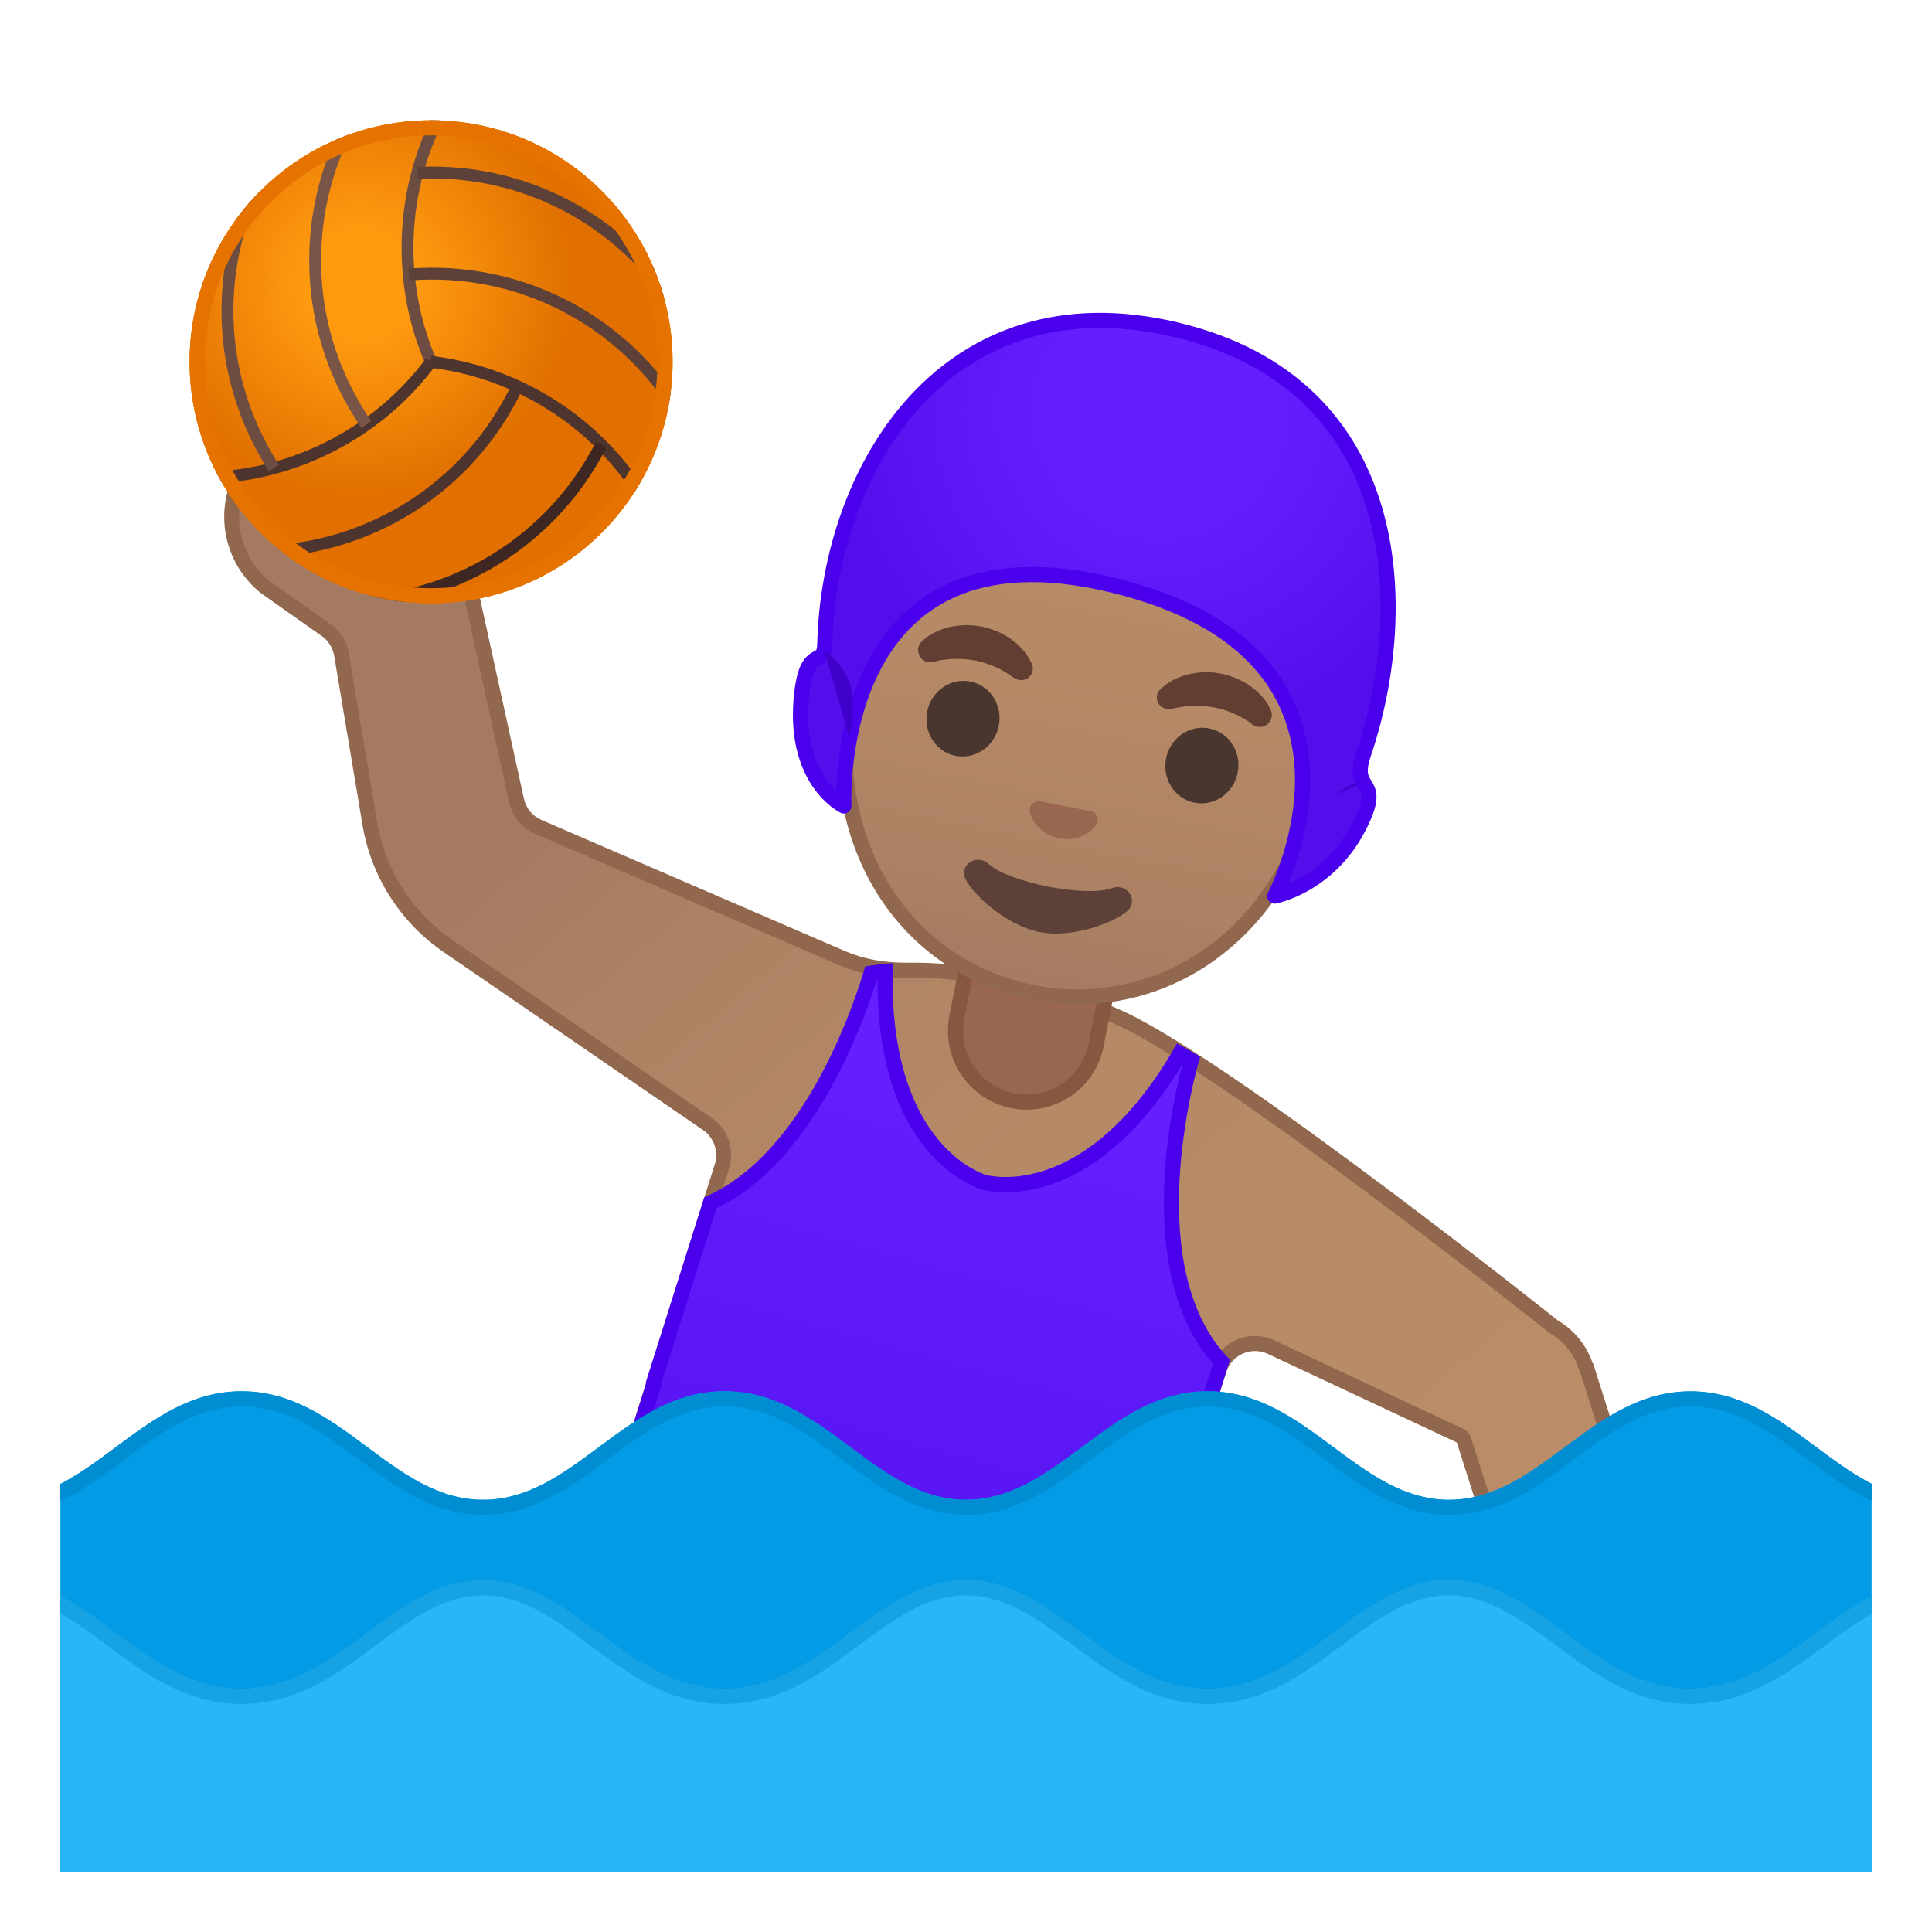 <svg enable-background="new 0 0 128 128" viewBox="0 0 128 128" xmlns="http://www.w3.org/2000/svg" xmlns:xlink="http://www.w3.org/1999/xlink"><defs><rect id="p" x="4" y="4" width="120" height="120"/></defs><clipPath id="a"><use xlink:href="#p"/></clipPath><g clip-path="url(#a)"><linearGradient id="g" x1="34.124" x2="81.431" y1="55.06" y2="110.64" gradientUnits="userSpaceOnUse"><stop stop-color="#A47B62" offset="0"/><stop stop-color="#AD8264" offset=".191"/><stop stop-color="#B78A67" offset=".551"/><stop stop-color="#BA8D68" offset="1"/></linearGradient><path d="m111.83 120.63c-1.17 0-2.3-0.34-3.28-0.98l-3.05-2.01c-1.25-0.82-2.13-2.07-2.5-3.53-0.02-0.09-0.07-0.17-0.14-0.24l-5.87-18.46c-0.04-0.13-0.14-0.24-0.26-0.3l-12.52-5.87c-0.34-0.16-0.7-0.24-1.06-0.24-1.1 0-2.06 0.7-2.39 1.75l-8.86 28.09-33.78-10.65 9.71-30.93c0.33-1.06-0.06-2.18-0.97-2.81l-17.2-11.8c-2.72-1.87-4.6-4.81-5.15-8.07l-1.88-11.22c-0.11-0.66-0.49-1.25-1.03-1.63l-4.03-2.84c-2.55-2.04-2.97-5.81-0.91-8.38l0.2-0.25c1.14-1.43 2.84-2.25 4.67-2.25 1.37 0 2.66 0.45 3.73 1.31l2.86 2.28c1.16 0.93 1.93 2.26 2.17 3.74 0.01 0.09 0.05 0.18 0.11 0.25l3.82 17.42c0.17 0.78 0.71 1.44 1.44 1.76l20.07 8.67c1.28 0.55 2.69 0.83 4.2 0.83l0.62-0.01c1.06 0 2.2 0.07 3.4 0.22 2.98 0.36 7.65 1.72 10.42 3.03 7.36 3.48 28.34 20.2 28.56 20.37 1.02 0.6 1.76 1.5 2.13 2.59 0.02 0.04 0.04 0.09 0.06 0.12l4.98 15.66c0.05 0.16 0.19 0.29 0.35 0.33 0.38 0.1 2.77 1.51 4.86 2.81 2.74 1.8 3.51 5.52 1.7 8.27l-0.18 0.27c-1.11 1.69-2.98 2.7-5 2.7z" fill="url(#g)"/><path d="m21.53 28.52c1.25 0 2.43 0.41 3.41 1.2l2.87 2.28c1.07 0.85 1.77 2.07 1.98 3.43 0.02 0.14 0.07 0.26 0.14 0.38l3.79 17.32c0.21 0.94 0.85 1.73 1.73 2.11l9.17 3.96 10.9 4.71c1.34 0.58 2.82 0.87 4.39 0.87h0.23 0.4c1.04 0 2.16 0.07 3.34 0.21 2.88 0.35 7.58 1.71 10.27 2.98 7.31 3.46 28.25 20.14 28.46 20.31 0.04 0.03 0.08 0.06 0.12 0.08 0.86 0.49 1.51 1.3 1.84 2.27 0.02 0.06 0.05 0.12 0.08 0.17l4.96 15.6c0.1 0.33 0.35 0.57 0.68 0.66 0.44 0.15 2.8 1.55 4.73 2.74 2.52 1.66 3.22 5.06 1.56 7.58l-0.18 0.27c-1.02 1.54-2.73 2.47-4.58 2.47-1.07 0-2.11-0.31-3-0.9l-3.05-2.01c-1.14-0.75-1.95-1.9-2.29-3.23-0.03-0.13-0.09-0.26-0.18-0.36l-5.84-18.36c-0.08-0.27-0.28-0.48-0.53-0.6l-12.52-5.87c-0.4-0.19-0.83-0.28-1.27-0.28-1.32 0-2.47 0.84-2.86 2.1l-8.71 27.62-32.83-10.35 9.56-30.46c0.4-1.27-0.07-2.62-1.17-3.37l-17.2-11.8c-2.61-1.79-4.41-4.61-4.94-7.74l-1.88-11.22c-0.13-0.79-0.58-1.5-1.23-1.96l-4.01-2.82c-2.34-1.89-2.71-5.33-0.84-7.68l0.2-0.25c1.07-1.31 2.63-2.06 4.3-2.06m0-1c-1.9 0-3.78 0.83-5.06 2.43l-0.2 0.25c-2.23 2.79-1.78 6.87 1.02 9.1l4.03 2.84c0.44 0.31 0.73 0.78 0.82 1.31l1.88 11.22c0.57 3.41 2.51 6.44 5.36 8.4l17.2 11.8c0.72 0.5 1.04 1.41 0.78 2.25l-9.86 31.41 34.73 10.95 9.01-28.57c0.27-0.86 1.07-1.4 1.91-1.4 0.28 0 0.57 0.06 0.85 0.19l12.52 5.87 5.94 18.69 0.06-0.02c0.38 1.51 1.3 2.9 2.71 3.82l3.05 2.01c1.1 0.72 2.33 1.07 3.55 1.07 2.11 0 4.17-1.03 5.41-2.92l0.18-0.27c1.97-2.99 1.14-7-1.85-8.97 0 0-4.33-2.7-5-2.87l-5.03-15.8-0.02 0.01c-0.42-1.22-1.24-2.21-2.29-2.82 0 0-21.16-16.88-28.65-20.43-2.77-1.31-7.54-2.71-10.57-3.07-1.19-0.14-2.35-0.22-3.46-0.22h-0.41-0.21c-1.38 0-2.73-0.24-4-0.79-4.89-2.11-16.67-7.2-20.07-8.67-0.59-0.26-1.02-0.78-1.15-1.41l-3.87-17.65-0.06 0.01c-0.24-1.54-1.03-3-2.35-4.05l-2.86-2.28c-1.19-0.96-2.62-1.42-4.04-1.42z" fill="#91674D"/><circle cx="28.56" cy="23.97" r="16" fill="#FF9100"/><radialGradient id="d" cx="23.872" cy="18.823" r="17.651" gradientUnits="userSpaceOnUse"><stop stop-color="#FFA726" offset=".209"/><stop stop-color="#B33F00" offset=".792"/></radialGradient><circle cx="28.56" cy="23.97" r="16" fill="url(#d)" opacity=".4"/><defs><circle id="c" cx="28.56" cy="23.97" r="16"/></defs><clipPath id="x"><use xlink:href="#c"/></clipPath><g clip-path="url(#x)" fill="none" stroke-width=".787"><path d="m28.55 23.98c-1-2.32-1.55-4.88-1.55-7.57 0-3.17 0.77-6.16 2.13-8.79" stroke="#6D4C41"/><path d="m27.64 11.45c0.32-0.02 0.65-0.02 0.98-0.02 6.49 0 12.22 3.22 15.69 8.15" stroke="#5D4037"/><path d="m27.08 18.19c0.51-0.04 1.02-0.06 1.54-0.06 6.62 0 12.46 3.35 15.9 8.46" stroke="#5D4037"/><path d="m28.53 23.97c2.51 0.3 5.01 1.1 7.33 2.44 2.75 1.58 4.95 3.75 6.55 6.24" stroke="#4E342E"/><path d="m39.84 29.45c-0.15 0.29-0.3 0.58-0.47 0.86-3.24 5.62-8.9 8.97-14.9 9.52" stroke="#3E2723"/><path d="m34.28 25.59c-0.22 0.46-0.46 0.92-0.72 1.37-3.31 5.73-9.13 9.11-15.28 9.55" stroke="#4E342E"/><path d="m28.55 23.97c-1.51 2.03-3.45 3.79-5.78 5.13-2.75 1.58-5.72 2.41-8.68 2.55" stroke="#4E342E"/><path d="m18.15 31.01c-0.18-0.27-0.35-0.55-0.51-0.84-3.24-5.62-3.32-12.2-0.79-17.67" stroke="#6D4C41"/><path d="m24.27 28.13c-0.29-0.42-0.56-0.86-0.82-1.31-3.31-5.73-3.32-12.47-0.63-18" stroke="#795548"/></g><path d="m68.01 73.02c-0.3 0-0.61-0.03-0.91-0.09-2.55-0.5-4.21-2.98-3.71-5.53l0.82-4.2 9.24 1.81-0.82 4.2c-0.44 2.21-2.38 3.81-4.62 3.81z" fill="#99674F"/><path d="m64.61 63.79 8.25 1.62-0.73 3.71c-0.39 1.97-2.12 3.4-4.12 3.4-0.27 0-0.54-0.03-0.81-0.08-2.28-0.45-3.76-2.66-3.32-4.94l0.73-3.71m-0.79-1.18-0.92 4.69c-0.55 2.82 1.28 5.56 4.11 6.12 0.34 0.07 0.67 0.1 1.01 0.1 2.44 0 4.62-1.72 5.1-4.21l0.92-4.69-10.22-2.01z" fill="#875740"/><defs><rect id="w" transform="matrix(.981 .192 -.192 .981 9.878 -13.166)" x="50.31" y="21.86" width="44.83" height="44.83"/></defs><clipPath id="v"><use xlink:href="#w"/></clipPath><g clip-path="url(#v)"><path d="m84.61 57.82c-0.28 0-0.57-0.03-0.85-0.08l-26.34-5.16c-2.58-0.5-4.23-3.16-3.69-5.92 0.48-2.42 2.5-4.18 4.8-4.18 0.29 0 0.57 0.03 0.85 0.08l26.33 5.16c2.58 0.5 4.23 3.16 3.69 5.92-0.47 2.43-2.48 4.18-4.79 4.18z" fill="#E59600"/><path d="m58.53 42.97c0.25 0 0.51 0.02 0.76 0.07l3.55 0.7 19.23 3.77 3.55 0.7c2.31 0.45 3.78 2.85 3.3 5.34-0.43 2.19-2.24 3.77-4.31 3.77-0.25 0-0.51-0.02-0.76-0.07l-3.55-0.7-19.23-3.77-3.55-0.7c-2.31-0.45-3.78-2.85-3.3-5.34 0.43-2.18 2.24-3.77 4.31-3.77m0-1c-2.49 0-4.77 1.89-5.29 4.58-0.59 3.02 1.24 5.95 4.08 6.51l3.55 0.7 19.23 3.77 3.55 0.7c0.32 0.06 0.64 0.09 0.95 0.09 2.49 0 4.77-1.89 5.29-4.58 0.59-3.02-1.24-5.95-4.08-6.51l-3.55-0.7-19.23-3.77-3.55-0.7c-0.32-0.06-0.64-0.09-0.95-0.09z" fill="#CC8600"/><linearGradient id="u" x1="89.855" x2="89.855" y1="-56.629" y2="-15.61" gradientTransform="matrix(.981 .192 -.192 .981 -22.732 63.809)" gradientUnits="userSpaceOnUse"><stop stop-color="#BA8D68" offset="0"/><stop stop-color="#B78A67" offset=".449"/><stop stop-color="#AD8264" offset=".809"/><stop stop-color="#A47B62" offset="1"/></linearGradient><path d="m71.41 66.04c-0.99 0-1.98-0.1-2.96-0.29-7.54-1.48-14.51-8.92-12-21.76 2.39-12.16 10.67-18.53 17.61-18.53 0.76 0 1.51 0.07 2.25 0.22 9.67 1.9 13.49 14.17 11.47 24.46-2.3 11.72-9.97 15.9-16.37 15.9z" fill="url(#u)"/><path d="m74.07 25.96c0.72 0 1.45 0.07 2.15 0.21 3.82 0.75 7.22 3.58 9.32 7.77 2.28 4.53 2.9 10.25 1.75 16.1-2.24 11.43-9.67 15.51-15.88 15.51-0.95 0-1.92-0.09-2.86-0.28-3.99-0.78-7.38-3.1-9.54-6.51-2.46-3.89-3.18-8.97-2.06-14.66 2.33-11.91 10.38-18.14 17.12-18.14m0-1c-7.74 0-15.8 7.22-18.1 18.93-2.52 12.84 4.24 20.75 12.39 22.35 1 0.2 2.03 0.3 3.05 0.3 7.28 0 14.66-5.06 16.86-16.31 2.53-12.91-3.48-23.4-11.86-25.04-0.77-0.15-1.56-0.23-2.34-0.23z" fill="#91674D"/><g fill="#613E31"><path d="m61.05 42.52s0.08-0.08 0.23-0.21c0.04-0.03 0.07-0.07 0.13-0.11s0.13-0.08 0.21-0.13c0.08-0.04 0.16-0.09 0.24-0.14 0.09-0.05 0.17-0.08 0.26-0.12s0.19-0.08 0.29-0.12c0.1-0.03 0.21-0.06 0.32-0.1s0.23-0.06 0.35-0.08 0.24-0.04 0.37-0.06c0.25-0.02 0.51-0.05 0.78-0.03 0.27 0 0.53 0.05 0.8 0.09 0.26 0.06 0.52 0.12 0.77 0.22 0.25 0.08 0.48 0.2 0.71 0.32 0.11 0.06 0.21 0.13 0.32 0.19 0.1 0.06 0.2 0.13 0.29 0.21 0.09 0.07 0.18 0.14 0.26 0.21s0.15 0.15 0.22 0.22 0.14 0.14 0.2 0.21 0.11 0.14 0.16 0.21 0.09 0.12 0.13 0.18 0.07 0.12 0.1 0.17c0.11 0.2 0.17 0.32 0.17 0.32 0.18 0.39 0.01 0.85-0.38 1.02-0.24 0.11-0.5 0.09-0.71-0.03l-0.13-0.08s-0.09-0.05-0.22-0.14c-0.03-0.02-0.07-0.05-0.11-0.08-0.04-0.02-0.09-0.05-0.13-0.08-0.09-0.06-0.2-0.12-0.31-0.18-0.06-0.03-0.11-0.07-0.18-0.1s-0.13-0.06-0.2-0.09c-0.03-0.02-0.07-0.03-0.1-0.05-0.04-0.01-0.07-0.03-0.11-0.04-0.07-0.03-0.14-0.06-0.22-0.09-0.15-0.05-0.31-0.11-0.47-0.15-0.16-0.05-0.33-0.08-0.49-0.12-0.17-0.02-0.34-0.06-0.5-0.07-0.17-0.02-0.33-0.02-0.49-0.04-0.08 0-0.16 0.01-0.24 0h-0.12c-0.04 0-0.08 0.01-0.11 0.01-0.07 0-0.15 0.01-0.22 0.01s-0.14 0.02-0.2 0.02c-0.07 0.01-0.13 0.01-0.19 0.02-0.05 0.01-0.1 0.01-0.15 0.02s-0.09 0.01-0.14 0.02-0.11 0.03-0.15 0.04c-0.19 0.05-0.3 0.08-0.3 0.08-0.43 0.09-0.85-0.19-0.94-0.62-0.08-0.28 0.02-0.55 0.2-0.73z"/><path d="m83.02 48.03s-0.1-0.06-0.25-0.18c-0.04-0.03-0.08-0.07-0.13-0.1-0.04-0.02-0.08-0.04-0.12-0.07-0.04-0.02-0.09-0.05-0.13-0.08-0.05-0.03-0.11-0.06-0.17-0.09s-0.11-0.07-0.18-0.1c-0.06-0.03-0.13-0.06-0.2-0.09-0.03-0.02-0.07-0.03-0.1-0.05-0.04-0.01-0.07-0.03-0.11-0.04-0.07-0.03-0.14-0.06-0.22-0.09-0.15-0.05-0.31-0.11-0.47-0.15-0.16-0.05-0.33-0.08-0.49-0.12-0.17-0.02-0.34-0.06-0.5-0.07-0.17-0.03-0.33-0.02-0.49-0.04-0.08 0-0.16 0.01-0.24 0h-0.12c-0.04 0-0.08 0.01-0.11 0.01-0.07 0-0.15 0.01-0.22 0.01s-0.14 0.02-0.2 0.02c-0.13 0.01-0.25 0.03-0.36 0.05-0.05 0.01-0.1 0.02-0.15 0.02-0.05 0.01-0.09 0.02-0.13 0.03-0.16 0.04-0.26 0.05-0.26 0.05l-0.15 0.02c-0.42 0.06-0.81-0.23-0.87-0.65-0.04-0.26 0.06-0.51 0.24-0.67 0 0 0.1-0.09 0.28-0.23l0.15-0.12c0.06-0.04 0.12-0.08 0.19-0.12s0.14-0.09 0.22-0.13 0.17-0.08 0.26-0.12 0.19-0.08 0.29-0.12c0.1-0.03 0.21-0.06 0.32-0.1s0.23-0.06 0.35-0.08 0.24-0.04 0.37-0.06c0.25-0.02 0.51-0.05 0.78-0.03 0.27 0 0.53 0.05 0.8 0.09 0.26 0.06 0.52 0.12 0.77 0.22 0.25 0.08 0.48 0.21 0.71 0.32 0.11 0.06 0.21 0.13 0.32 0.19 0.1 0.06 0.2 0.13 0.29 0.21 0.09 0.07 0.18 0.14 0.26 0.21s0.15 0.15 0.22 0.22 0.14 0.14 0.2 0.21c0.06 0.08 0.12 0.15 0.17 0.22s0.1 0.13 0.14 0.2c0.04 0.06 0.05 0.1 0.08 0.15 0.09 0.17 0.14 0.28 0.14 0.28 0.17 0.4-0.01 0.87-0.42 1.04-0.26 0.11-0.55 0.07-0.76-0.07z"/></g><g fill="#49362E"><ellipse transform="matrix(.192 -.981 .981 .192 4.838 101.1)" cx="63.84" cy="47.61" rx="2.51" ry="2.42"/><ellipse transform="matrix(.192 -.981 .981 .192 14.583 119.15)" cx="79.68" cy="50.71" rx="2.51" ry="2.42"/></g><radialGradient id="t" cx="89.982" cy="-58.675" r="14.92" gradientTransform="matrix(.981 .192 -.192 .981 -22.732 63.809)" gradientUnits="userSpaceOnUse"><stop stop-color="#6D4C41" offset="0"/><stop stop-color="#543930" offset="1"/></radialGradient><path d="m77.17 22.31c-22.07-4.32-22.32 21.78-22.32 21.78s1.44 4.72 1.45 4.64c0.61-3.51 3.22-9.42 4.73-11.86 0.76-1.23 2.29-1.73 3.64-1.21 2.07 0.81 5.39 1.96 9.16 2.7 3.62 0.71 7.03 0.92 9.29 0.97 1.55 0.03 2.81 1.24 2.92 2.78l0.39 12.52 3.12-3.94s9.42-24.1-12.38-28.38z" fill="url(#t)"/><defs><path id="s" d="m77.17 22.31c-22.07-4.32-22.56 21.26-22.56 21.26s1.68 5.24 1.7 5.15c0.13-0.75 1.02-3.35 1.02-3.35-1.03-2.21-0.52-4.48-0.52-4.48l1.54-5.05 2.85-4.19 15-5 11.99 11.04 0.77 4.2-0.55 6.08s-1.09 2.66-2.11 3.35l0.13 3.33 3.22-4.14c0-0.02 9.32-23.92-12.48-28.2z"/></defs><clipPath id="r"><use xlink:href="#s"/></clipPath><g clip-path="url(#r)"><path d="m72.39 23.82c1.38 0 2.85 0.15 4.4 0.46 5.25 1.03 8.92 3.39 10.92 7.01 3.21 5.83 1.52 13.62 0.53 17l-0.19-6.24v-0.08c-0.18-2.59-2.27-4.59-4.87-4.64-2.15-0.05-5.46-0.24-8.95-0.93-3.6-0.71-6.78-1.8-8.82-2.6-0.59-0.23-1.2-0.35-1.83-0.35-1.74 0-3.33 0.88-4.24 2.36-0.7 1.14-1.63 2.97-2.5 5 0.28-1.94 0.84-4.64 1.97-7.34 2.68-6.4 7.25-9.65 13.58-9.65m0-2c-17.37 0-17.83 21.74-17.83 21.74s1.7 5.16 1.74 5.16c0.61-3.51 3.22-9.42 4.73-11.86 0.56-0.9 1.53-1.41 2.54-1.41 0.37 0 0.74 0.07 1.1 0.21 2.07 0.81 5.39 1.96 9.16 2.7 3.62 0.71 7.03 0.92 9.29 0.97 1.55 0.03 2.81 1.24 2.92 2.78l0.39 12.52 3.12-3.94s9.42-24.11-12.38-28.38c-1.72-0.33-3.31-0.49-4.78-0.49z" fill="#402821"/></g><path d="m73.63 58.85c-1.71 0.61-6.75-0.37-8.1-1.59-0.78-0.7-1.84-0.07-1.63 0.8 0.21 0.86 2.59 3.22 4.97 3.69 2.37 0.47 5.44-0.83 5.96-1.55 0.51-0.73-0.22-1.71-1.2-1.35z" fill="#5D4037"/><path d="m72.44 53.82c-0.05-0.03-0.1-0.05-0.15-0.07l-3.41-0.67c-0.05 0-0.11 0-0.16 0.01-0.33 0.06-0.57 0.35-0.49 0.72s0.57 1.46 1.94 1.73 2.23-0.56 2.45-0.87c0.21-0.32 0.11-0.67-0.18-0.85z" fill="#99674F"/></g><path d="m28.56 8.97c8.27 0 15 6.73 15 15s-6.73 15-15 15-15-6.73-15-15 6.73-15 15-15m0-1c-8.84 0-16 7.16-16 16s7.16 16 16 16 16-7.16 16-16-7.16-16-16-16z" fill="#E67300"/><radialGradient id="q" cx="76.875" cy="27.25" r="23.435" gradientUnits="userSpaceOnUse"><stop stop-color="#651FFF" offset=".299"/><stop stop-color="#5914F2" offset=".74"/><stop stop-color="#530EEB" offset=".925"/></radialGradient><path d="m77.88 21.84c-14.99-3.54-22.94 8.91-23.24 20.88-0.04 1.5-1.13 0.03-1.51 3.11-0.72 5.89 2.78 7.57 2.78 7.57s-0.98-19.23 17.86-14.62c19.09 4.67 10.68 20.59 10.68 20.59s3.53-0.66 5.55-4.53c1.81-3.47-0.58-2.17 0.34-4.88 3.2-9.43 2.92-24.49-12.46-28.12z" fill="url(#q)" stroke="#4A00ED" stroke-linecap="round" stroke-linejoin="round" stroke-miterlimit="10"/><path d="m54.63 43.17s0.72 0.22 1.53 1.76c0.7 1.34 0.11 3.96 0.11 3.96" fill="#4000CC"/><path d="m88.5 52.63c1.19-0.91 1.82-0.79 1.82-0.79" fill="#4000CC"/><linearGradient id="o" x1="66.91" x2="55.204" y1="72.359" y2="115.06" gradientUnits="userSpaceOnUse"><stop stop-color="#651FFF" offset="0"/><stop stop-color="#5914F2" offset=".705"/><stop stop-color="#530EEB" offset="1"/></linearGradient><path d="m56.21 111.96 0.19-0.68c0.08-0.27-0.08-0.54-0.34-0.62-0.05-0.01-0.09-0.02-0.14-0.02-0.22 0-0.42 0.14-0.48 0.36l-0.19 0.68-16.73-4.73 4.79-15.19c0.02-0.07 0.03-0.14 0.02-0.21l3.74-11.87c6.56-2.97 9.86-12.6 10.65-15.21 0.31-0.05 0.62-0.09 0.94-0.12-0.23 11.54 5.85 13.76 6.55 13.98 0.2 0.05 0.68 0.15 1.41 0.15 2.44 0 7.15-1.14 11.56-8.68 0.26 0.14 0.51 0.29 0.76 0.44-0.7 2.55-3.47 14.09 2 19.98l-8.32 26.39-16.41-4.65z" fill="url(#o)"/><path d="m58.14 64.92c-0.03 11.41 6.18 13.67 6.96 13.91 0.19 0.05 0.72 0.16 1.51 0.16 2.5 0 7.27-1.13 11.73-8.49-0.83 3.18-3.12 13.98 2.02 19.85l-8.08 25.65-15.45-4.39 0.06-0.2c0.15-0.53-0.16-1.08-0.69-1.23-0.09-0.03-0.18-0.04-0.27-0.04-0.44 0-0.84 0.29-0.96 0.73l-0.06 0.2-15.76-4.45 4.63-14.7c0.03-0.09 0.04-0.19 0.04-0.29l3.65-11.58c6.38-3.05 9.68-12.12 10.62-15.13h0.05m1.02-1.11c-0.64 0.04-1.25 0.12-1.84 0.22-0.59 2.06-3.88 12.4-10.66 15.29l-3.88 12.28 0.04 0.01-4.94 15.68 17.71 5 0.33-1.16-0.33 1.16 17.35 4.93 8.55-27.13c-5.94-6.01-2.32-18.91-1.98-20.08-0.49-0.3-1-0.59-1.53-0.88-4.42 7.81-9.15 8.85-11.37 8.85-0.7 0-1.14-0.1-1.26-0.13-0.49-0.14-6.62-2.28-6.19-14.04z" fill="#4A00ED"/></g><path d="m96.01 99.36c-6.06 0-9.43-7.19-16-7.19s-9.93 7.19-16 7.19-9.43-7.19-16-7.19-9.93 7.19-16 7.19-9.43-7.19-16-7.19-9.93 7.19-16 7.19l-0.01 28.64h127.93v-28.64c-6.01-0.06-9.38-7.18-15.92-7.18-6.57 0-9.94 7.18-16 7.18z" clip-path="url(#a)" fill="#039BE5"/><path d="m128 104.7c-6 0-9.44 7.19-16.01 7.19s-9.94-7.19-16-7.19-9.43 7.19-16 7.19-9.94-7.19-16-7.19-9.43 7.19-16 7.19-9.94-7.19-16-7.19-9.43 7.19-16 7.19-9.93-7.19-16-7.19v24.3h128v-24.3z" clip-path="url(#a)" fill="#29B6F6"/><g clip-path="url(#a)"><path d="m95.99 105.7c2.64 0 4.79 1.6 7.07 3.29 2.58 1.92 5.25 3.9 8.93 3.9 3.69 0 6.38-1.99 8.98-3.91 1.98-1.46 3.87-2.86 6.03-3.2v22.22h-126v-22.22c2.2 0.34 4.08 1.74 6.07 3.21 2.58 1.92 5.25 3.9 8.93 3.9s6.35-1.98 8.93-3.9c2.28-1.69 4.43-3.29 7.07-3.29s4.79 1.6 7.07 3.29c2.58 1.92 5.25 3.9 8.93 3.9s6.35-1.98 8.93-3.9c2.28-1.69 4.43-3.29 7.07-3.29s4.79 1.6 7.07 3.29c2.58 1.92 5.25 3.9 8.93 3.9s6.35-1.98 8.93-3.9c2.26-1.69 4.42-3.29 7.06-3.29m32.01-1c-6 0-9.44 7.19-16.01 7.19s-9.94-7.19-16-7.19-9.43 7.19-16 7.19-9.94-7.19-16-7.19-9.43 7.19-16 7.19-9.94-7.19-16-7.19-9.43 7.19-16 7.19-9.93-7.19-16-7.19v24.3h128v-24.3h0.01z" fill="#17A3E3"/></g><g clip-path="url(#a)"><path d="m112 93.18c3.02 0 5.31 1.7 7.74 3.5 2.17 1.61 4.4 3.26 7.19 3.61v26.71h-125.93l0.03-26.69c2.82-0.33 5.07-2 7.26-3.63 2.43-1.8 4.72-3.5 7.74-3.5s5.31 1.7 7.74 3.5c2.44 1.81 4.96 3.68 8.26 3.68s5.82-1.87 8.26-3.68c2.43-1.8 4.72-3.5 7.74-3.5s5.31 1.7 7.74 3.5c2.44 1.81 4.96 3.68 8.26 3.68s5.82-1.87 8.26-3.68c2.43-1.8 4.72-3.5 7.74-3.5s5.31 1.7 7.74 3.5c2.44 1.81 4.96 3.68 8.26 3.68s5.82-1.87 8.26-3.68c2.4-1.8 4.7-3.5 7.71-3.5m0-1c-6.57 0-9.93 7.19-16 7.19-6.06 0-9.43-7.19-16-7.19s-9.93 7.19-16 7.19-9.43-7.19-16-7.19-9.93 7.19-16 7.19-9.43-7.19-16-7.19-9.93 7.19-16 7.19v28.63h127.93v-28.64c-6.02-0.06-9.39-7.18-15.93-7.18z" fill="#008DD1"/></g><g display="none"><g display="inline"><g opacity=".6"><circle cx="-69" cy="-93" r="28" fill="none" opacity=".61" stroke="#000" stroke-miterlimit="10" stroke-width=".263"/><line x1="-49" x2="-49" y1="-157" y2="-29" fill="none" opacity=".61" stroke="#000" stroke-miterlimit="10" stroke-width=".25"/><line x1="-89" x2="-89" y1="-157" y2="-29" fill="none" opacity=".61" stroke="#000" stroke-miterlimit="10" stroke-width=".25"/><line x1="-69" x2="-69" y1="-157" y2="-29" fill="none" opacity=".61" stroke="#000" stroke-miterlimit="10" stroke-width=".25"/><line x1="-5" x2="-133" y1="-93" y2="-93" fill="none" opacity=".61" stroke="#000" stroke-miterlimit="10" stroke-width=".25"/><line x1="-5" x2="-133" y1="-113" y2="-113" fill="none" opacity=".61" stroke="#000" stroke-miterlimit="10" stroke-width=".25"/><line x1="-5" x2="-133" y1="-73.25" y2="-73.25" fill="none" opacity=".61" stroke="#000" stroke-miterlimit="10" stroke-width=".25"/><line x1="-5" x2="-133" y1="-29" y2="-157" fill="none" opacity=".61" stroke="#000" stroke-miterlimit="10" stroke-width=".25"/><line x1="-133" x2="-5" y1="-29" y2="-157" fill="none" opacity=".61" stroke="#000" stroke-miterlimit="10" stroke-width=".25"/><g opacity=".61"><path d="m-69-152.74c32.94 0 59.74 26.8 59.74 59.74s-26.8 59.74-59.74 59.74-59.74-26.8-59.74-59.74 26.8-59.74 59.74-59.74m0-0.26c-33.14 0-60 26.86-60 60s26.86 60 60 60 60-26.86 60-60-26.86-60-60-60z"/></g><path d="m-25.03-41.03h-87.94c-4.42 0-8.03-3.61-8.03-8.03v-87.91c0-4.42 3.61-8.03 8.03-8.03h87.94c4.42 0 8.03 3.61 8.03 8.03v87.91c0 4.42-3.61 8.03-8.03 8.03z" fill="none" opacity=".61" stroke="#000" stroke-miterlimit="10" stroke-width=".258"/><path d="m-33-33h-72c-4.4 0-8-3.6-8-8v-104c0-4.4 3.6-8 8-8h72c4.4 0 8 3.6 8 8v104c0 4.4-3.6 8-8 8z" fill="none" opacity=".61" stroke="#000" stroke-miterlimit="10" stroke-width=".263"/><path d="M-19.23-49h-99.54 C-124.4-49-129-53.6-129-59.23v-67.48c0-5.63,4.6-10.23,10.23-10.23h99.54c5.63,0,10.23,4.6,10.23,10.23v67.48 C-9-53.6-13.6-49-19.23-49z" fill="none" opacity=".61" stroke="#000" stroke-miterlimit="10" stroke-width=".263"/></g><g opacity=".2"><defs><rect id="h" x="-133" y="-157" width="128" height="128" opacity=".2"/></defs><clipPath id="n"><use xlink:href="#h"/></clipPath><g clip-path="url(#n)"><g fill="none" stroke="#000" stroke-miterlimit="10" stroke-width=".25"><line x1="-161" x2="-161" y1="3" y2="-189"/><line x1="-157" x2="-157" y1="3" y2="-189"/><line x1="-153" x2="-153" y1="3" y2="-189"/><line x1="-149" x2="-149" y1="3" y2="-189"/><line x1="-145" x2="-145" y1="3" y2="-189"/><line x1="-141" x2="-141" y1="3" y2="-189"/><line x1="-137" x2="-137" y1="3" y2="-189"/><line x1="-133" x2="-133" y1="3" y2="-189"/><line x1="-129" x2="-129" y1="3" y2="-189"/><line x1="-125" x2="-125" y1="3" y2="-189"/><line x1="-121" x2="-121" y1="3" y2="-189"/><line x1="-117" x2="-117" y1="3" y2="-189"/><line x1="-113" x2="-113" y1="3" y2="-189"/><line x1="-109" x2="-109" y1="3" y2="-189"/><line x1="-105" x2="-105" y1="3" y2="-189"/><line x1="-101" x2="-101" y1="3" y2="-189"/><line x1="-97" x2="-97" y1="3" y2="-189"/><line x1="-93" x2="-93" y1="3" y2="-189"/><line x1="-89" x2="-89" y1="3" y2="-189"/><line x1="-85" x2="-85" y1="3" y2="-189"/><line x1="-81" x2="-81" y1="3" y2="-189"/><line x1="-77" x2="-77" y1="3" y2="-189"/><line x1="-73" x2="-73" y1="3" y2="-189"/><line x1="-69" x2="-69" y1="3" y2="-189"/><line x1="-65" x2="-65" y1="3" y2="-189"/><line x1="-61" x2="-61" y1="3" y2="-189"/><line x1="-57" x2="-57" y1="3" y2="-189"/><line x1="-53" x2="-53" y1="3" y2="-189"/><line x1="-49" x2="-49" y1="3" y2="-189"/><line x1="-45" x2="-45" y1="3" y2="-189"/><line x1="-41" x2="-41" y1="3" y2="-189"/><line x1="-37" x2="-37" y1="3" y2="-189"/><line x1="-33" x2="-33" y1="3" y2="-189"/><line x1="-29" x2="-29" y1="3" y2="-189"/><line x1="-25" x2="-25" y1="3" y2="-189"/><line x1="-21" x2="-21" y1="3" y2="-189"/><line x1="-17" x2="-17" y1="3" y2="-189"/><line x1="-13" x2="-13" y1="3" y2="-189"/><line x1="-9" x2="-9" y1="3" y2="-189"/><line x1="-5" x2="-5" y1="3" y2="-189"/><line x1="-1" x2="-1" y1="3" y2="-189"/><line x1="3" x2="3" y1="3" y2="-189"/><line x1="4" x2="4" y1="9.05" y2="-182.95"/><line x1="11" x2="11" y1="3" y2="-189"/><line x1="15" x2="15" y1="3" y2="-189"/><line x1="19" x2="19" y1="3" y2="-189"/><line x1="23" x2="23" y1="3" y2="-189"/></g><g fill="none" stroke="#000" stroke-miterlimit="10" stroke-width=".25"><line x1="-165" x2="27" y1="-185" y2="-185"/><line x1="-165" x2="27" y1="-181" y2="-181"/><line x1="-165" x2="27" y1="-177" y2="-177"/><line x1="-165" x2="27" y1="-173" y2="-173"/><line x1="-165" x2="27" y1="-169" y2="-169"/><line x1="-165" x2="27" y1="-165" y2="-165"/><line x1="-165" x2="27" y1="-161" y2="-161"/><line x1="-165" x2="27" y1="-157" y2="-157"/><line x1="-165" x2="27" y1="-153" y2="-153"/><line x1="-165" x2="27" y1="-149" y2="-149"/><line x1="-165" x2="27" y1="-145" y2="-145"/><line x1="-165" x2="27" y1="-141" y2="-141"/><line x1="-165" x2="27" y1="-137" y2="-137"/><line x1="-165" x2="27" y1="-133" y2="-133"/><line x1="-165" x2="27" y1="-129" y2="-129"/><line x1="-165" x2="27" y1="-125" y2="-125"/><line x1="-165" x2="27" y1="-121" y2="-121"/><line x1="-165" x2="27" y1="-117" y2="-117"/><line x1="-165" x2="27" y1="-113" y2="-113"/><line x1="-165" x2="27" y1="-109" y2="-109"/><line x1="-165" x2="27" y1="-105" y2="-105"/><line x1="-165" x2="27" y1="-101" y2="-101"/><line x1="-165" x2="27" y1="-97" y2="-97"/><line x1="-165" x2="27" y1="-93" y2="-93"/><line x1="-165" x2="27" y1="-89" y2="-89"/><line x1="-165" x2="27" y1="-85" y2="-85"/><line x1="-165" x2="27" y1="-81" y2="-81"/><line x1="-165" x2="27" y1="-77" y2="-77"/><line x1="-165" x2="27" y1="-73" y2="-73"/><line x1="-165" x2="27" y1="-69" y2="-69"/><line x1="-165" x2="27" y1="-65" y2="-65"/><line x1="-165" x2="27" y1="-61" y2="-61"/><line x1="-165" x2="27" y1="-57" y2="-57"/><line x1="-165" x2="27" y1="-53" y2="-53"/><line x1="-165" x2="27" y1="-49" y2="-49"/><line x1="-165" x2="27" y1="-45" y2="-45"/><line x1="-165" x2="27" y1="-41" y2="-41"/><line x1="-165" x2="27" y1="-37" y2="-37"/><line x1="-165" x2="27" y1="-33" y2="-33"/><line x1="-165" x2="27" y1="-29" y2="-29"/><line x1="-165" x2="27" y1="-25" y2="-25"/><line x1="-165" x2="27" y1="-21" y2="-21"/><line x1="-165" x2="27" y1="-17" y2="-17"/><line x1="-165" x2="27" y1="-13" y2="-13"/><line x1="-165" x2="27" y1="-9" y2="-9"/><line x1="-165" x2="27" y1="-5" y2="-5"/><line x1="-165" x2="27" y1="-1" y2="-1"/></g><path d="m26.75-188.75v191.5h-191.5v-191.5h191.5m0.25-0.25h-192v192h192v-192z"/></g></g><g fill="#F44336"><rect x="-133" y="-157" width="4" height="128" opacity=".3"/><rect x="-9" y="-157" width="4" height="128" opacity=".3"/><rect transform="matrix(-1.837e-16 1 -1 -1.837e-16 -224 -86)" x="-71" y="-215" width="4" height="120" opacity=".3"/><rect transform="matrix(-1.837e-16 1 -1 -1.837e-16 -100 38)" x="-71" y="-91" width="4" height="120" opacity=".3"/></g></g><g display="inline"><g opacity=".6"><circle cx="-69" cy="64" r="28" fill="none" opacity=".61" stroke="#000" stroke-miterlimit="10" stroke-width=".263"/><line x1="-49" x2="-49" y2="128" fill="none" opacity=".61" stroke="#000" stroke-miterlimit="10" stroke-width=".25"/><line x1="-89" x2="-89" y2="128" fill="none" opacity=".61" stroke="#000" stroke-miterlimit="10" stroke-width=".25"/><line x1="-69" x2="-69" y2="128" fill="none" opacity=".61" stroke="#000" stroke-miterlimit="10" stroke-width=".25"/><line x1="-5" x2="-133" y1="64" y2="64" fill="none" opacity=".61" stroke="#000" stroke-miterlimit="10" stroke-width=".25"/><line x1="-5" x2="-133" y1="44" y2="44" fill="none" opacity=".61" stroke="#000" stroke-miterlimit="10" stroke-width=".25"/><line x1="-5" x2="-133" y1="83.75" y2="83.75" fill="none" opacity=".61" stroke="#000" stroke-miterlimit="10" stroke-width=".25"/><line x1="-5" x2="-133" y1="128" fill="none" opacity=".61" stroke="#000" stroke-miterlimit="10" stroke-width=".25"/><line x1="-133" x2="-5" y1="128" fill="none" opacity=".61" stroke="#000" stroke-miterlimit="10" stroke-width=".25"/><g opacity=".61"><path d="m-69 4.26c32.94 0 59.74 26.8 59.74 59.74s-26.8 59.74-59.74 59.74-59.74-26.8-59.74-59.74 26.8-59.74 59.74-59.74m0-0.26c-33.14 0-60 26.86-60 60s26.86 60 60 60 60-26.86 60-60-26.86-60-60-60z"/></g><path d="m-25.03 115.97h-87.94c-4.42 0-8.03-3.61-8.03-8.03v-87.91c0-4.42 3.61-8.03 8.03-8.03h87.94c4.42 0 8.03 3.61 8.03 8.03v87.91c0 4.42-3.61 8.03-8.03 8.03z" fill="none" opacity=".61" stroke="#000" stroke-miterlimit="10" stroke-width=".258"/><path d="m-33 124h-72c-4.4 0-8-3.6-8-8v-104c0-4.4 3.6-8 8-8h72c4.4 0 8 3.6 8 8v104c0 4.4-3.6 8-8 8z" fill="none" opacity=".61" stroke="#000" stroke-miterlimit="10" stroke-width=".263"/><path d="M-19.23,108h-99.54 c-5.63,0-10.23-4.6-10.23-10.23V30.28c0-5.63,4.6-10.23,10.23-10.23h99.54C-13.6,20.05-9,24.66-9,30.28v67.48 C-9,103.4-13.6,108-19.23,108z" fill="none" opacity=".61" stroke="#000" stroke-miterlimit="10" stroke-width=".263"/></g><g opacity=".2"><defs><rect id="b" x="-133" width="128" height="128" opacity=".2"/></defs><clipPath id="m"><use xlink:href="#b"/></clipPath><g clip-path="url(#m)"><g fill="none" stroke="#000" stroke-miterlimit="10" stroke-width=".25"><line x1="-161" x2="-161" y1="160" y2="-32"/><line x1="-157" x2="-157" y1="160" y2="-32"/><line x1="-153" x2="-153" y1="160" y2="-32"/><line x1="-149" x2="-149" y1="160" y2="-32"/><line x1="-145" x2="-145" y1="160" y2="-32"/><line x1="-141" x2="-141" y1="160" y2="-32"/><line x1="-137" x2="-137" y1="160" y2="-32"/><line x1="-133" x2="-133" y1="160" y2="-32"/><line x1="-129" x2="-129" y1="160" y2="-32"/><line x1="-125" x2="-125" y1="160" y2="-32"/><line x1="-121" x2="-121" y1="160" y2="-32"/><line x1="-117" x2="-117" y1="160" y2="-32"/><line x1="-113" x2="-113" y1="160" y2="-32"/><line x1="-109" x2="-109" y1="160" y2="-32"/><line x1="-105" x2="-105" y1="160" y2="-32"/><line x1="-101" x2="-101" y1="160" y2="-32"/><line x1="-97" x2="-97" y1="160" y2="-32"/><line x1="-93" x2="-93" y1="160" y2="-32"/><line x1="-89" x2="-89" y1="160" y2="-32"/><line x1="-85" x2="-85" y1="160" y2="-32"/><line x1="-81" x2="-81" y1="160" y2="-32"/><line x1="-77" x2="-77" y1="160" y2="-32"/><line x1="-73" x2="-73" y1="160" y2="-32"/><line x1="-69" x2="-69" y1="160" y2="-32"/><line x1="-65" x2="-65" y1="160" y2="-32"/><line x1="-61" x2="-61" y1="160" y2="-32"/><line x1="-57" x2="-57" y1="160" y2="-32"/><line x1="-53" x2="-53" y1="160" y2="-32"/><line x1="-49" x2="-49" y1="160" y2="-32"/><line x1="-45" x2="-45" y1="160" y2="-32"/><line x1="-41" x2="-41" y1="160" y2="-32"/><line x1="-37" x2="-37" y1="160" y2="-32"/><line x1="-33" x2="-33" y1="160" y2="-32"/><line x1="-29" x2="-29" y1="160" y2="-32"/><line x1="-25" x2="-25" y1="160" y2="-32"/><line x1="-21" x2="-21" y1="160" y2="-32"/><line x1="-17" x2="-17" y1="160" y2="-32"/><line x1="-13" x2="-13" y1="160" y2="-32"/><line x1="-9" x2="-9" y1="160" y2="-32"/><line x1="-5" x2="-5" y1="160" y2="-32"/><line x1="-1" x2="-1" y1="160" y2="-32"/><line x1="3" x2="3" y1="160" y2="-32"/><line x1="4" x2="4" y1="166.05" y2="-25.95"/><line x1="11" x2="11" y1="160" y2="-32"/><line x1="15" x2="15" y1="160" y2="-32"/><line x1="19" x2="19" y1="160" y2="-32"/><line x1="23" x2="23" y1="160" y2="-32"/></g><g fill="none" stroke="#000" stroke-miterlimit="10" stroke-width=".25"><line x1="-165" x2="27" y1="-28" y2="-28"/><line x1="-165" x2="27" y1="-24" y2="-24"/><line x1="-165" x2="27" y1="-20" y2="-20"/><line x1="-165" x2="27" y1="-16" y2="-16"/><line x1="-165" x2="27" y1="-12" y2="-12"/><line x1="-165" x2="27" y1="-8" y2="-8"/><line x1="-165" x2="27" y1="-4" y2="-4"/><line x1="-165" x2="27"/><line x1="-165" x2="27" y1="4" y2="4"/><line x1="-165" x2="27" y1="8" y2="8"/><line x1="-165" x2="27" y1="12" y2="12"/><line x1="-165" x2="27" y1="16" y2="16"/><line x1="-165" x2="27" y1="20" y2="20"/><line x1="-165" x2="27" y1="24" y2="24"/><line x1="-165" x2="27" y1="28" y2="28"/><line x1="-165" x2="27" y1="32" y2="32"/><line x1="-165" x2="27" y1="36" y2="36"/><line x1="-165" x2="27" y1="40" y2="40"/><line x1="-165" x2="27" y1="44" y2="44"/><line x1="-165" x2="27" y1="48" y2="48"/><line x1="-165" x2="27" y1="52" y2="52"/><line x1="-165" x2="27" y1="56" y2="56"/><line x1="-165" x2="27" y1="60" y2="60"/><line x1="-165" x2="27" y1="64" y2="64"/><line x1="-165" x2="27" y1="68" y2="68"/><line x1="-165" x2="27" y1="72" y2="72"/><line x1="-165" x2="27" y1="76" y2="76"/><line x1="-165" x2="27" y1="80" y2="80"/><line x1="-165" x2="27" y1="84" y2="84"/><line x1="-165" x2="27" y1="88" y2="88"/><line x1="-165" x2="27" y1="92" y2="92"/><line x1="-165" x2="27" y1="96" y2="96"/><line x1="-165" x2="27" y1="100" y2="100"/><line x1="-165" x2="27" y1="104" y2="104"/><line x1="-165" x2="27" y1="108" y2="108"/><line x1="-165" x2="27" y1="112" y2="112"/><line x1="-165" x2="27" y1="116" y2="116"/><line x1="-165" x2="27" y1="120" y2="120"/><line x1="-165" x2="27" y1="124" y2="124"/><line x1="-165" x2="27" y1="128" y2="128"/><line x1="-165" x2="27" y1="132" y2="132"/><line x1="-165" x2="27" y1="136" y2="136"/><line x1="-165" x2="27" y1="140" y2="140"/><line x1="-165" x2="27" y1="144" y2="144"/><line x1="-165" x2="27" y1="148" y2="148"/><line x1="-165" x2="27" y1="152" y2="152"/><line x1="-165" x2="27" y1="156" y2="156"/></g><path d="m26.75-31.75v191.5h-191.5v-191.5h191.5m0.25-0.25h-192v192h192v-192z"/></g></g><g fill="#F44336"><rect x="-133" width="4" height="128" opacity=".3"/><rect x="-9" width="4" height="128" opacity=".3"/><rect transform="matrix(-1.837e-16 1 -1 -1.837e-16 -67 71)" x="-71" y="-58" width="4" height="120" opacity=".3"/><rect transform="matrix(-1.837e-16 1 -1 -1.837e-16 57 195)" x="-71" y="66" width="4" height="120" opacity=".3"/></g></g><g display="inline"><g opacity=".6"><circle cx="64" cy="-93" r="28" fill="none" opacity=".61" stroke="#000" stroke-miterlimit="10" stroke-width=".263"/><line x1="84" x2="84" y1="-157" y2="-29" fill="none" opacity=".61" stroke="#000" stroke-miterlimit="10" stroke-width=".25"/><line x1="44" x2="44" y1="-157" y2="-29" fill="none" opacity=".61" stroke="#000" stroke-miterlimit="10" stroke-width=".25"/><line x1="64" x2="64" y1="-157" y2="-29" fill="none" opacity=".61" stroke="#000" stroke-miterlimit="10" stroke-width=".25"/><line x1="128" y1="-93" y2="-93" fill="none" opacity=".61" stroke="#000" stroke-miterlimit="10" stroke-width=".25"/><line x1="128" y1="-113" y2="-113" fill="none" opacity=".61" stroke="#000" stroke-miterlimit="10" stroke-width=".25"/><line x1="128" y1="-73.25" y2="-73.25" fill="none" opacity=".61" stroke="#000" stroke-miterlimit="10" stroke-width=".25"/><line x1="128" y1="-29" y2="-157" fill="none" opacity=".61" stroke="#000" stroke-miterlimit="10" stroke-width=".25"/><line x2="128" y1="-29" y2="-157" fill="none" opacity=".61" stroke="#000" stroke-miterlimit="10" stroke-width=".25"/><g opacity=".61"><path d="m64-152.74c32.94 0 59.74 26.8 59.74 59.74s-26.8 59.74-59.74 59.74-59.74-26.8-59.74-59.74 26.8-59.74 59.74-59.74m0-0.26c-33.14 0-60 26.86-60 60s26.86 60 60 60 60-26.86 60-60-26.86-60-60-60z"/></g><path d="m107.97-41.03h-87.94c-4.42 0-8.03-3.61-8.03-8.03v-87.91c0-4.42 3.61-8.03 8.03-8.03h87.94c4.42 0 8.03 3.61 8.03 8.03v87.91c0 4.42-3.61 8.03-8.03 8.03z" fill="none" opacity=".61" stroke="#000" stroke-miterlimit="10" stroke-width=".258"/><path d="m100-33h-72c-4.4 0-8-3.6-8-8v-104c0-4.4 3.6-8 8-8h72c4.4 0 8 3.6 8 8v104c0 4.4-3.6 8-8 8z" fill="none" opacity=".61" stroke="#000" stroke-miterlimit="10" stroke-width=".263"/><path d="M113.77-49H14.23 C8.6-49,4-53.6,4-59.23v-67.48c0-5.63,4.6-10.23,10.23-10.23h99.54c5.63,0,10.23,4.6,10.23,10.23v67.48 C124-53.6,119.4-49,113.77-49z" fill="none" opacity=".61" stroke="#000" stroke-miterlimit="10" stroke-width=".263"/></g><g opacity=".2"><defs><rect id="z" y="-157" width="128" height="128" opacity=".2"/></defs><clipPath id="l"><use xlink:href="#z"/></clipPath><g clip-path="url(#l)"><g fill="none" stroke="#000" stroke-miterlimit="10" stroke-width=".25"><line x1="-28" x2="-28" y1="3" y2="-189"/><line x1="-24" x2="-24" y1="3" y2="-189"/><line x1="-20" x2="-20" y1="3" y2="-189"/><line x1="-16" x2="-16" y1="3" y2="-189"/><line x1="-12" x2="-12" y1="3" y2="-189"/><line x1="-8" x2="-8" y1="3" y2="-189"/><line x1="-4" x2="-4" y1="3" y2="-189"/><line y1="3" y2="-189"/><line x1="4" x2="4" y1="3" y2="-189"/><line x1="8" x2="8" y1="3" y2="-189"/><line x1="12" x2="12" y1="3" y2="-189"/><line x1="16" x2="16" y1="3" y2="-189"/><line x1="20" x2="20" y1="3" y2="-189"/><line x1="24" x2="24" y1="3" y2="-189"/><line x1="28" x2="28" y1="3" y2="-189"/><line x1="32" x2="32" y1="3" y2="-189"/><line x1="36" x2="36" y1="3" y2="-189"/><line x1="40" x2="40" y1="3" y2="-189"/><line x1="44" x2="44" y1="3" y2="-189"/><line x1="48" x2="48" y1="3" y2="-189"/><line x1="52" x2="52" y1="3" y2="-189"/><line x1="56" x2="56" y1="3" y2="-189"/><line x1="60" x2="60" y1="3" y2="-189"/><line x1="64" x2="64" y1="3" y2="-189"/><line x1="68" x2="68" y1="3" y2="-189"/><line x1="72" x2="72" y1="3" y2="-189"/><line x1="76" x2="76" y1="3" y2="-189"/><line x1="80" x2="80" y1="3" y2="-189"/><line x1="84" x2="84" y1="3" y2="-189"/><line x1="88" x2="88" y1="3" y2="-189"/><line x1="92" x2="92" y1="3" y2="-189"/><line x1="96" x2="96" y1="3" y2="-189"/><line x1="100" x2="100" y1="3" y2="-189"/><line x1="104" x2="104" y1="3" y2="-189"/><line x1="108" x2="108" y1="3" y2="-189"/><line x1="112" x2="112" y1="3" y2="-189"/><line x1="116" x2="116" y1="3" y2="-189"/><line x1="120" x2="120" y1="3" y2="-189"/><line x1="124" x2="124" y1="3" y2="-189"/><line x1="128" x2="128" y1="3" y2="-189"/><line x1="132" x2="132" y1="3" y2="-189"/><line x1="136" x2="136" y1="3" y2="-189"/><line x1="137" x2="137" y1="9.05" y2="-182.95"/><line x1="144" x2="144" y1="3" y2="-189"/><line x1="148" x2="148" y1="3" y2="-189"/><line x1="152" x2="152" y1="3" y2="-189"/><line x1="156" x2="156" y1="3" y2="-189"/></g><g fill="none" stroke="#000" stroke-miterlimit="10" stroke-width=".25"><line x1="-32" x2="160" y1="-185" y2="-185"/><line x1="-32" x2="160" y1="-181" y2="-181"/><line x1="-32" x2="160" y1="-177" y2="-177"/><line x1="-32" x2="160" y1="-173" y2="-173"/><line x1="-32" x2="160" y1="-169" y2="-169"/><line x1="-32" x2="160" y1="-165" y2="-165"/><line x1="-32" x2="160" y1="-161" y2="-161"/><line x1="-32" x2="160" y1="-157" y2="-157"/><line x1="-32" x2="160" y1="-153" y2="-153"/><line x1="-32" x2="160" y1="-149" y2="-149"/><line x1="-32" x2="160" y1="-145" y2="-145"/><line x1="-32" x2="160" y1="-141" y2="-141"/><line x1="-32" x2="160" y1="-137" y2="-137"/><line x1="-32" x2="160" y1="-133" y2="-133"/><line x1="-32" x2="160" y1="-129" y2="-129"/><line x1="-32" x2="160" y1="-125" y2="-125"/><line x1="-32" x2="160" y1="-121" y2="-121"/><line x1="-32" x2="160" y1="-117" y2="-117"/><line x1="-32" x2="160" y1="-113" y2="-113"/><line x1="-32" x2="160" y1="-109" y2="-109"/><line x1="-32" x2="160" y1="-105" y2="-105"/><line x1="-32" x2="160" y1="-101" y2="-101"/><line x1="-32" x2="160" y1="-97" y2="-97"/><line x1="-32" x2="160" y1="-93" y2="-93"/><line x1="-32" x2="160" y1="-89" y2="-89"/><line x1="-32" x2="160" y1="-85" y2="-85"/><line x1="-32" x2="160" y1="-81" y2="-81"/><line x1="-32" x2="160" y1="-77" y2="-77"/><line x1="-32" x2="160" y1="-73" y2="-73"/><line x1="-32" x2="160" y1="-69" y2="-69"/><line x1="-32" x2="160" y1="-65" y2="-65"/><line x1="-32" x2="160" y1="-61" y2="-61"/><line x1="-32" x2="160" y1="-57" y2="-57"/><line x1="-32" x2="160" y1="-53" y2="-53"/><line x1="-32" x2="160" y1="-49" y2="-49"/><line x1="-32" x2="160" y1="-45" y2="-45"/><line x1="-32" x2="160" y1="-41" y2="-41"/><line x1="-32" x2="160" y1="-37" y2="-37"/><line x1="-32" x2="160" y1="-33" y2="-33"/><line x1="-32" x2="160" y1="-29" y2="-29"/><line x1="-32" x2="160" y1="-25" y2="-25"/><line x1="-32" x2="160" y1="-21" y2="-21"/><line x1="-32" x2="160" y1="-17" y2="-17"/><line x1="-32" x2="160" y1="-13" y2="-13"/><line x1="-32" x2="160" y1="-9" y2="-9"/><line x1="-32" x2="160" y1="-5" y2="-5"/><line x1="-32" x2="160" y1="-1" y2="-1"/></g><path d="m159.75-188.75v191.5h-191.5v-191.5h191.5m0.25-0.25h-192v192h192v-192z"/></g></g><g fill="#F44336"><rect y="-157" width="4" height="128" opacity=".3"/><rect x="124" y="-157" width="4" height="128" opacity=".3"/><rect transform="matrix(-1.837e-16 1 -1 -1.837e-16 -91 -219)" x="62" y="-215" width="4" height="120" opacity=".3"/><rect transform="matrix(-1.837e-16 1 -1 -1.837e-16 33 -95)" x="62" y="-91" width="4" height="120" opacity=".3"/></g></g><g display="inline"><g opacity=".6"><circle cx="64" cy="64" r="28" fill="none" opacity=".61" stroke="#000" stroke-miterlimit="10" stroke-width=".263"/><line x1="84" x2="84" y2="128" fill="none" opacity=".61" stroke="#000" stroke-miterlimit="10" stroke-width=".25"/><line x1="44" x2="44" y2="128" fill="none" opacity=".61" stroke="#000" stroke-miterlimit="10" stroke-width=".25"/><line x1="64" x2="64" y2="128" fill="none" opacity=".61" stroke="#000" stroke-miterlimit="10" stroke-width=".25"/><line x1="128" y1="64" y2="64" fill="none" opacity=".61" stroke="#000" stroke-miterlimit="10" stroke-width=".25"/><line x1="128" y1="44" y2="44" fill="none" opacity=".61" stroke="#000" stroke-miterlimit="10" stroke-width=".25"/><line x1="128" y1="83.75" y2="83.75" fill="none" opacity=".61" stroke="#000" stroke-miterlimit="10" stroke-width=".25"/><line x1="128" y1="128" fill="none" opacity=".61" stroke="#000" stroke-miterlimit="10" stroke-width=".25"/><line x2="128" y1="128" fill="none" opacity=".61" stroke="#000" stroke-miterlimit="10" stroke-width=".25"/><g opacity=".61"><path d="M64,4.26c32.94,0,59.74,26.8,59.74,59.74S96.94,123.74,64,123.74S4.26,96.94,4.26,64S31.06,4.26,64,4.26 M64,4 C30.86,4,4,30.86,4,64s26.86,60,60,60c33.14,0,60-26.86,60-60S97.14,4,64,4L64,4z"/></g><path d="m107.97 115.97h-87.94c-4.42 0-8.03-3.61-8.03-8.03v-87.91c0-4.42 3.61-8.03 8.03-8.03h87.94c4.42 0 8.03 3.61 8.03 8.03v87.91c0 4.42-3.61 8.03-8.03 8.03z" fill="none" opacity=".61" stroke="#000" stroke-miterlimit="10" stroke-width=".258"/><path d="m100 124h-72c-4.4 0-8-3.6-8-8v-104c0-4.4 3.6-8 8-8h72c4.4 0 8 3.6 8 8v104c0 4.4-3.6 8-8 8z" fill="none" opacity=".61" stroke="#000" stroke-miterlimit="10" stroke-width=".263"/><path d="M113.77,108H14.23 C8.6,108,4,103.4,4,97.77V30.28c0-5.63,4.6-10.23,10.23-10.23h99.54c5.63,0,10.23,4.6,10.23,10.23v67.48 C124,103.4,119.4,108,113.77,108z" fill="none" opacity=".61" stroke="#000" stroke-miterlimit="10" stroke-width=".263"/></g><g opacity=".2"><defs><rect id="f" width="128" height="128" opacity=".2"/></defs><clipPath id="k"><use xlink:href="#f"/></clipPath><g clip-path="url(#k)"><g fill="none" stroke="#000" stroke-miterlimit="10" stroke-width=".25"><line x1="-28" x2="-28" y1="160" y2="-32"/><line x1="-24" x2="-24" y1="160" y2="-32"/><line x1="-20" x2="-20" y1="160" y2="-32"/><line x1="-16" x2="-16" y1="160" y2="-32"/><line x1="-12" x2="-12" y1="160" y2="-32"/><line x1="-8" x2="-8" y1="160" y2="-32"/><line x1="-4" x2="-4" y1="160" y2="-32"/><line y1="160" y2="-32"/><line x1="4" x2="4" y1="160" y2="-32"/><line x1="8" x2="8" y1="160" y2="-32"/><line x1="12" x2="12" y1="160" y2="-32"/><line x1="16" x2="16" y1="160" y2="-32"/><line x1="20" x2="20" y1="160" y2="-32"/><line x1="24" x2="24" y1="160" y2="-32"/><line x1="28" x2="28" y1="160" y2="-32"/><line x1="32" x2="32" y1="160" y2="-32"/><line x1="36" x2="36" y1="160" y2="-32"/><line x1="40" x2="40" y1="160" y2="-32"/><line x1="44" x2="44" y1="160" y2="-32"/><line x1="48" x2="48" y1="160" y2="-32"/><line x1="52" x2="52" y1="160" y2="-32"/><line x1="56" x2="56" y1="160" y2="-32"/><line x1="60" x2="60" y1="160" y2="-32"/><line x1="64" x2="64" y1="160" y2="-32"/><line x1="68" x2="68" y1="160" y2="-32"/><line x1="72" x2="72" y1="160" y2="-32"/><line x1="76" x2="76" y1="160" y2="-32"/><line x1="80" x2="80" y1="160" y2="-32"/><line x1="84" x2="84" y1="160" y2="-32"/><line x1="88" x2="88" y1="160" y2="-32"/><line x1="92" x2="92" y1="160" y2="-32"/><line x1="96" x2="96" y1="160" y2="-32"/><line x1="100" x2="100" y1="160" y2="-32"/><line x1="104" x2="104" y1="160" y2="-32"/><line x1="108" x2="108" y1="160" y2="-32"/><line x1="112" x2="112" y1="160" y2="-32"/><line x1="116" x2="116" y1="160" y2="-32"/><line x1="120" x2="120" y1="160" y2="-32"/><line x1="124" x2="124" y1="160" y2="-32"/><line x1="128" x2="128" y1="160" y2="-32"/><line x1="132" x2="132" y1="160" y2="-32"/><line x1="136" x2="136" y1="160" y2="-32"/><line x1="137" x2="137" y1="166.05" y2="-25.95"/><line x1="144" x2="144" y1="160" y2="-32"/><line x1="148" x2="148" y1="160" y2="-32"/><line x1="152" x2="152" y1="160" y2="-32"/><line x1="156" x2="156" y1="160" y2="-32"/></g><g fill="none" stroke="#000" stroke-miterlimit="10" stroke-width=".25"><line x1="-32" x2="160" y1="-28" y2="-28"/><line x1="-32" x2="160" y1="-24" y2="-24"/><line x1="-32" x2="160" y1="-20" y2="-20"/><line x1="-32" x2="160" y1="-16" y2="-16"/><line x1="-32" x2="160" y1="-12" y2="-12"/><line x1="-32" x2="160" y1="-8" y2="-8"/><line x1="-32" x2="160" y1="-4" y2="-4"/><line x1="-32" x2="160"/><line x1="-32" x2="160" y1="4" y2="4"/><line x1="-32" x2="160" y1="8" y2="8"/><line x1="-32" x2="160" y1="12" y2="12"/><line x1="-32" x2="160" y1="16" y2="16"/><line x1="-32" x2="160" y1="20" y2="20"/><line x1="-32" x2="160" y1="24" y2="24"/><line x1="-32" x2="160" y1="28" y2="28"/><line x1="-32" x2="160" y1="32" y2="32"/><line x1="-32" x2="160" y1="36" y2="36"/><line x1="-32" x2="160" y1="40" y2="40"/><line x1="-32" x2="160" y1="44" y2="44"/><line x1="-32" x2="160" y1="48" y2="48"/><line x1="-32" x2="160" y1="52" y2="52"/><line x1="-32" x2="160" y1="56" y2="56"/><line x1="-32" x2="160" y1="60" y2="60"/><line x1="-32" x2="160" y1="64" y2="64"/><line x1="-32" x2="160" y1="68" y2="68"/><line x1="-32" x2="160" y1="72" y2="72"/><line x1="-32" x2="160" y1="76" y2="76"/><line x1="-32" x2="160" y1="80" y2="80"/><line x1="-32" x2="160" y1="84" y2="84"/><line x1="-32" x2="160" y1="88" y2="88"/><line x1="-32" x2="160" y1="92" y2="92"/><line x1="-32" x2="160" y1="96" y2="96"/><line x1="-32" x2="160" y1="100" y2="100"/><line x1="-32" x2="160" y1="104" y2="104"/><line x1="-32" x2="160" y1="108" y2="108"/><line x1="-32" x2="160" y1="112" y2="112"/><line x1="-32" x2="160" y1="116" y2="116"/><line x1="-32" x2="160" y1="120" y2="120"/><line x1="-32" x2="160" y1="124" y2="124"/><line x1="-32" x2="160" y1="128" y2="128"/><line x1="-32" x2="160" y1="132" y2="132"/><line x1="-32" x2="160" y1="136" y2="136"/><line x1="-32" x2="160" y1="140" y2="140"/><line x1="-32" x2="160" y1="144" y2="144"/><line x1="-32" x2="160" y1="148" y2="148"/><line x1="-32" x2="160" y1="152" y2="152"/><line x1="-32" x2="160" y1="156" y2="156"/></g><path d="m159.75-31.75v191.5h-191.5v-191.5h191.5m0.25-0.25h-192v192h192v-192z"/></g></g><g fill="#F44336"><rect width="4" height="128" opacity=".3"/><rect x="124" width="4" height="128" opacity=".3"/><rect transform="matrix(-1.837e-16 1 -1 -1.837e-16 66 -62)" x="62" y="-58" width="4" height="120" opacity=".3"/><rect transform="matrix(-1.837e-16 1 -1 -1.837e-16 190 62)" x="62" y="66" width="4" height="120" opacity=".3"/></g></g><g display="inline"><g opacity=".6"><circle cx="194" cy="-93" r="28" fill="none" opacity=".61" stroke="#000" stroke-miterlimit="10" stroke-width=".263"/><line x1="214" x2="214" y1="-157" y2="-29" fill="none" opacity=".61" stroke="#000" stroke-miterlimit="10" stroke-width=".25"/><line x1="174" x2="174" y1="-157" y2="-29" fill="none" opacity=".61" stroke="#000" stroke-miterlimit="10" stroke-width=".25"/><line x1="194" x2="194" y1="-157" y2="-29" fill="none" opacity=".61" stroke="#000" stroke-miterlimit="10" stroke-width=".25"/><line x1="258" x2="130" y1="-93" y2="-93" fill="none" opacity=".61" stroke="#000" stroke-miterlimit="10" stroke-width=".25"/><line x1="258" x2="130" y1="-113" y2="-113" fill="none" opacity=".61" stroke="#000" stroke-miterlimit="10" stroke-width=".25"/><line x1="258" x2="130" y1="-73.25" y2="-73.25" fill="none" opacity=".61" stroke="#000" stroke-miterlimit="10" stroke-width=".25"/><line x1="258" x2="130" y1="-29" y2="-157" fill="none" opacity=".61" stroke="#000" stroke-miterlimit="10" stroke-width=".25"/><line x1="130" x2="258" y1="-29" y2="-157" fill="none" opacity=".61" stroke="#000" stroke-miterlimit="10" stroke-width=".25"/><g opacity=".61"><path d="m194-152.74c32.94 0 59.74 26.8 59.74 59.74s-26.8 59.74-59.74 59.74-59.74-26.8-59.74-59.74 26.8-59.74 59.74-59.74m0-0.26c-33.14 0-60 26.86-60 60s26.86 60 60 60 60-26.86 60-60-26.86-60-60-60z"/></g><path d="m237.97-41.03h-87.94c-4.42 0-8.03-3.61-8.03-8.03v-87.91c0-4.42 3.61-8.03 8.03-8.03h87.94c4.42 0 8.03 3.61 8.03 8.03v87.91c0 4.42-3.61 8.03-8.03 8.03z" fill="none" opacity=".61" stroke="#000" stroke-miterlimit="10" stroke-width=".258"/><path d="m230-33h-72c-4.4 0-8-3.6-8-8v-104c0-4.4 3.6-8 8-8h72c4.4 0 8 3.6 8 8v104c0 4.4-3.6 8-8 8z" fill="none" opacity=".61" stroke="#000" stroke-miterlimit="10" stroke-width=".263"/><path d="M243.77-49h-99.54 C138.6-49,134-53.6,134-59.23v-67.48c0-5.63,4.6-10.23,10.23-10.23h99.54c5.63,0,10.23,4.6,10.23,10.23v67.48 C254-53.6,249.4-49,243.77-49z" fill="none" opacity=".61" stroke="#000" stroke-miterlimit="10" stroke-width=".263"/></g><g opacity=".2"><defs><rect id="e" x="130" y="-157" width="128" height="128" opacity=".2"/></defs><clipPath id="j"><use xlink:href="#e"/></clipPath><g clip-path="url(#j)"><g fill="none" stroke="#000" stroke-miterlimit="10" stroke-width=".25"><line x1="102" x2="102" y1="3" y2="-189"/><line x1="106" x2="106" y1="3" y2="-189"/><line x1="110" x2="110" y1="3" y2="-189"/><line x1="114" x2="114" y1="3" y2="-189"/><line x1="118" x2="118" y1="3" y2="-189"/><line x1="122" x2="122" y1="3" y2="-189"/><line x1="126" x2="126" y1="3" y2="-189"/><line x1="130" x2="130" y1="3" y2="-189"/><line x1="134" x2="134" y1="3" y2="-189"/><line x1="138" x2="138" y1="3" y2="-189"/><line x1="142" x2="142" y1="3" y2="-189"/><line x1="146" x2="146" y1="3" y2="-189"/><line x1="150" x2="150" y1="3" y2="-189"/><line x1="154" x2="154" y1="3" y2="-189"/><line x1="158" x2="158" y1="3" y2="-189"/><line x1="162" x2="162" y1="3" y2="-189"/><line x1="166" x2="166" y1="3" y2="-189"/><line x1="170" x2="170" y1="3" y2="-189"/><line x1="174" x2="174" y1="3" y2="-189"/><line x1="178" x2="178" y1="3" y2="-189"/><line x1="182" x2="182" y1="3" y2="-189"/><line x1="186" x2="186" y1="3" y2="-189"/><line x1="190" x2="190" y1="3" y2="-189"/><line x1="194" x2="194" y1="3" y2="-189"/><line x1="198" x2="198" y1="3" y2="-189"/><line x1="202" x2="202" y1="3" y2="-189"/><line x1="206" x2="206" y1="3" y2="-189"/><line x1="210" x2="210" y1="3" y2="-189"/><line x1="214" x2="214" y1="3" y2="-189"/><line x1="218" x2="218" y1="3" y2="-189"/><line x1="222" x2="222" y1="3" y2="-189"/><line x1="226" x2="226" y1="3" y2="-189"/><line x1="230" x2="230" y1="3" y2="-189"/><line x1="234" x2="234" y1="3" y2="-189"/><line x1="238" x2="238" y1="3" y2="-189"/><line x1="242" x2="242" y1="3" y2="-189"/><line x1="246" x2="246" y1="3" y2="-189"/><line x1="250" x2="250" y1="3" y2="-189"/><line x1="254" x2="254" y1="3" y2="-189"/><line x1="258" x2="258" y1="3" y2="-189"/><line x1="262" x2="262" y1="3" y2="-189"/><line x1="266" x2="266" y1="3" y2="-189"/><line x1="267" x2="267" y1="9.05" y2="-182.95"/><line x1="274" x2="274" y1="3" y2="-189"/><line x1="278" x2="278" y1="3" y2="-189"/><line x1="282" x2="282" y1="3" y2="-189"/><line x1="286" x2="286" y1="3" y2="-189"/></g><g fill="none" stroke="#000" stroke-miterlimit="10" stroke-width=".25"><line x1="98" x2="290" y1="-185" y2="-185"/><line x1="98" x2="290" y1="-181" y2="-181"/><line x1="98" x2="290" y1="-177" y2="-177"/><line x1="98" x2="290" y1="-173" y2="-173"/><line x1="98" x2="290" y1="-169" y2="-169"/><line x1="98" x2="290" y1="-165" y2="-165"/><line x1="98" x2="290" y1="-161" y2="-161"/><line x1="98" x2="290" y1="-157" y2="-157"/><line x1="98" x2="290" y1="-153" y2="-153"/><line x1="98" x2="290" y1="-149" y2="-149"/><line x1="98" x2="290" y1="-145" y2="-145"/><line x1="98" x2="290" y1="-141" y2="-141"/><line x1="98" x2="290" y1="-137" y2="-137"/><line x1="98" x2="290" y1="-133" y2="-133"/><line x1="98" x2="290" y1="-129" y2="-129"/><line x1="98" x2="290" y1="-125" y2="-125"/><line x1="98" x2="290" y1="-121" y2="-121"/><line x1="98" x2="290" y1="-117" y2="-117"/><line x1="98" x2="290" y1="-113" y2="-113"/><line x1="98" x2="290" y1="-109" y2="-109"/><line x1="98" x2="290" y1="-105" y2="-105"/><line x1="98" x2="290" y1="-101" y2="-101"/><line x1="98" x2="290" y1="-97" y2="-97"/><line x1="98" x2="290" y1="-93" y2="-93"/><line x1="98" x2="290" y1="-89" y2="-89"/><line x1="98" x2="290" y1="-85" y2="-85"/><line x1="98" x2="290" y1="-81" y2="-81"/><line x1="98" x2="290" y1="-77" y2="-77"/><line x1="98" x2="290" y1="-73" y2="-73"/><line x1="98" x2="290" y1="-69" y2="-69"/><line x1="98" x2="290" y1="-65" y2="-65"/><line x1="98" x2="290" y1="-61" y2="-61"/><line x1="98" x2="290" y1="-57" y2="-57"/><line x1="98" x2="290" y1="-53" y2="-53"/><line x1="98" x2="290" y1="-49" y2="-49"/><line x1="98" x2="290" y1="-45" y2="-45"/><line x1="98" x2="290" y1="-41" y2="-41"/><line x1="98" x2="290" y1="-37" y2="-37"/><line x1="98" x2="290" y1="-33" y2="-33"/><line x1="98" x2="290" y1="-29" y2="-29"/><line x1="98" x2="290" y1="-25" y2="-25"/><line x1="98" x2="290" y1="-21" y2="-21"/><line x1="98" x2="290" y1="-17" y2="-17"/><line x1="98" x2="290" y1="-13" y2="-13"/><line x1="98" x2="290" y1="-9" y2="-9"/><line x1="98" x2="290" y1="-5" y2="-5"/><line x1="98" x2="290" y1="-1" y2="-1"/></g><path d="m289.75-188.75v191.5h-191.5v-191.5h191.5m0.25-0.25h-192v192h192v-192z"/></g></g><g fill="#F44336"><rect x="130" y="-157" width="4" height="128" opacity=".3"/><rect x="254" y="-157" width="4" height="128" opacity=".3"/><rect transform="matrix(-1.837e-16 1 -1 -1.837e-16 39 -349)" x="192" y="-215" width="4" height="120" opacity=".3"/><rect transform="matrix(-1.837e-16 1 -1 -1.837e-16 163 -225)" x="192" y="-91" width="4" height="120" opacity=".3"/></g></g><g display="inline"><g opacity=".6"><circle cx="194" cy="64" r="28" fill="none" opacity=".61" stroke="#000" stroke-miterlimit="10" stroke-width=".263"/><line x1="214" x2="214" y2="128" fill="none" opacity=".61" stroke="#000" stroke-miterlimit="10" stroke-width=".25"/><line x1="174" x2="174" y2="128" fill="none" opacity=".61" stroke="#000" stroke-miterlimit="10" stroke-width=".25"/><line x1="194" x2="194" y2="128" fill="none" opacity=".61" stroke="#000" stroke-miterlimit="10" stroke-width=".25"/><line x1="258" x2="130" y1="64" y2="64" fill="none" opacity=".61" stroke="#000" stroke-miterlimit="10" stroke-width=".25"/><line x1="258" x2="130" y1="44" y2="44" fill="none" opacity=".61" stroke="#000" stroke-miterlimit="10" stroke-width=".25"/><line x1="258" x2="130" y1="83.75" y2="83.75" fill="none" opacity=".61" stroke="#000" stroke-miterlimit="10" stroke-width=".25"/><line x1="258" x2="130" y1="128" fill="none" opacity=".61" stroke="#000" stroke-miterlimit="10" stroke-width=".25"/><line x1="130" x2="258" y1="128" fill="none" opacity=".61" stroke="#000" stroke-miterlimit="10" stroke-width=".25"/><g opacity=".61"><path d="m194 4.26c32.94 0 59.74 26.8 59.74 59.74s-26.8 59.74-59.74 59.74-59.74-26.8-59.74-59.74 26.8-59.74 59.74-59.74m0-0.26c-33.14 0-60 26.86-60 60s26.86 60 60 60 60-26.86 60-60-26.86-60-60-60z"/></g><path d="m237.97 115.97h-87.94c-4.42 0-8.03-3.61-8.03-8.03v-87.91c0-4.42 3.61-8.03 8.03-8.03h87.94c4.42 0 8.03 3.61 8.03 8.03v87.91c0 4.42-3.61 8.03-8.03 8.03z" fill="none" opacity=".61" stroke="#000" stroke-miterlimit="10" stroke-width=".258"/><path d="m230 124h-72c-4.4 0-8-3.6-8-8v-104c0-4.4 3.6-8 8-8h72c4.4 0 8 3.6 8 8v104c0 4.4-3.6 8-8 8z" fill="none" opacity=".61" stroke="#000" stroke-miterlimit="10" stroke-width=".263"/><path d="m243.77 108h-99.54c-5.63 0-10.23-4.6-10.23-10.23v-67.49c0-5.63 4.6-10.23 10.23-10.23h99.54c5.63 0 10.23 4.6 10.23 10.23v67.48c0 5.64-4.6 10.24-10.23 10.24z" fill="none" opacity=".61" stroke="#000" stroke-miterlimit="10" stroke-width=".263"/></g><g opacity=".2"><defs><rect id="y" x="130" width="128" height="128" opacity=".2"/></defs><clipPath id="i"><use xlink:href="#y"/></clipPath><g clip-path="url(#i)"><g fill="none" stroke="#000" stroke-miterlimit="10" stroke-width=".25"><line x1="102" x2="102" y1="160" y2="-32"/><line x1="106" x2="106" y1="160" y2="-32"/><line x1="110" x2="110" y1="160" y2="-32"/><line x1="114" x2="114" y1="160" y2="-32"/><line x1="118" x2="118" y1="160" y2="-32"/><line x1="122" x2="122" y1="160" y2="-32"/><line x1="126" x2="126" y1="160" y2="-32"/><line x1="130" x2="130" y1="160" y2="-32"/><line x1="134" x2="134" y1="160" y2="-32"/><line x1="138" x2="138" y1="160" y2="-32"/><line x1="142" x2="142" y1="160" y2="-32"/><line x1="146" x2="146" y1="160" y2="-32"/><line x1="150" x2="150" y1="160" y2="-32"/><line x1="154" x2="154" y1="160" y2="-32"/><line x1="158" x2="158" y1="160" y2="-32"/><line x1="162" x2="162" y1="160" y2="-32"/><line x1="166" x2="166" y1="160" y2="-32"/><line x1="170" x2="170" y1="160" y2="-32"/><line x1="174" x2="174" y1="160" y2="-32"/><line x1="178" x2="178" y1="160" y2="-32"/><line x1="182" x2="182" y1="160" y2="-32"/><line x1="186" x2="186" y1="160" y2="-32"/><line x1="190" x2="190" y1="160" y2="-32"/><line x1="194" x2="194" y1="160" y2="-32"/><line x1="198" x2="198" y1="160" y2="-32"/><line x1="202" x2="202" y1="160" y2="-32"/><line x1="206" x2="206" y1="160" y2="-32"/><line x1="210" x2="210" y1="160" y2="-32"/><line x1="214" x2="214" y1="160" y2="-32"/><line x1="218" x2="218" y1="160" y2="-32"/><line x1="222" x2="222" y1="160" y2="-32"/><line x1="226" x2="226" y1="160" y2="-32"/><line x1="230" x2="230" y1="160" y2="-32"/><line x1="234" x2="234" y1="160" y2="-32"/><line x1="238" x2="238" y1="160" y2="-32"/><line x1="242" x2="242" y1="160" y2="-32"/><line x1="246" x2="246" y1="160" y2="-32"/><line x1="250" x2="250" y1="160" y2="-32"/><line x1="254" x2="254" y1="160" y2="-32"/><line x1="258" x2="258" y1="160" y2="-32"/><line x1="262" x2="262" y1="160" y2="-32"/><line x1="266" x2="266" y1="160" y2="-32"/><line x1="267" x2="267" y1="166.05" y2="-25.95"/><line x1="274" x2="274" y1="160" y2="-32"/><line x1="278" x2="278" y1="160" y2="-32"/><line x1="282" x2="282" y1="160" y2="-32"/><line x1="286" x2="286" y1="160" y2="-32"/></g><g fill="none" stroke="#000" stroke-miterlimit="10" stroke-width=".25"><line x1="98" x2="290" y1="-28" y2="-28"/><line x1="98" x2="290" y1="-24" y2="-24"/><line x1="98" x2="290" y1="-20" y2="-20"/><line x1="98" x2="290" y1="-16" y2="-16"/><line x1="98" x2="290" y1="-12" y2="-12"/><line x1="98" x2="290" y1="-8" y2="-8"/><line x1="98" x2="290" y1="-4" y2="-4"/><line x1="98" x2="290"/><line x1="98" x2="290" y1="4" y2="4"/><line x1="98" x2="290" y1="8" y2="8"/><line x1="98" x2="290" y1="12" y2="12"/><line x1="98" x2="290" y1="16" y2="16"/><line x1="98" x2="290" y1="20" y2="20"/><line x1="98" x2="290" y1="24" y2="24"/><line x1="98" x2="290" y1="28" y2="28"/><line x1="98" x2="290" y1="32" y2="32"/><line x1="98" x2="290" y1="36" y2="36"/><line x1="98" x2="290" y1="40" y2="40"/><line x1="98" x2="290" y1="44" y2="44"/><line x1="98" x2="290" y1="48" y2="48"/><line x1="98" x2="290" y1="52" y2="52"/><line x1="98" x2="290" y1="56" y2="56"/><line x1="98" x2="290" y1="60" y2="60"/><line x1="98" x2="290" y1="64" y2="64"/><line x1="98" x2="290" y1="68" y2="68"/><line x1="98" x2="290" y1="72" y2="72"/><line x1="98" x2="290" y1="76" y2="76"/><line x1="98" x2="290" y1="80" y2="80"/><line x1="98" x2="290" y1="84" y2="84"/><line x1="98" x2="290" y1="88" y2="88"/><line x1="98" x2="290" y1="92" y2="92"/><line x1="98" x2="290" y1="96" y2="96"/><line x1="98" x2="290" y1="100" y2="100"/><line x1="98" x2="290" y1="104" y2="104"/><line x1="98" x2="290" y1="108" y2="108"/><line x1="98" x2="290" y1="112" y2="112"/><line x1="98" x2="290" y1="116" y2="116"/><line x1="98" x2="290" y1="120" y2="120"/><line x1="98" x2="290" y1="124" y2="124"/><line x1="98" x2="290" y1="128" y2="128"/><line x1="98" x2="290" y1="132" y2="132"/><line x1="98" x2="290" y1="136" y2="136"/><line x1="98" x2="290" y1="140" y2="140"/><line x1="98" x2="290" y1="144" y2="144"/><line x1="98" x2="290" y1="148" y2="148"/><line x1="98" x2="290" y1="152" y2="152"/><line x1="98" x2="290" y1="156" y2="156"/></g><path d="m289.75-31.75v191.5h-191.5v-191.5h191.5m0.25-0.25h-192v192h192v-192z"/></g></g><g fill="#F44336"><rect x="130" width="4" height="128" opacity=".3"/><rect x="254" width="4" height="128" opacity=".3"/><rect transform="matrix(-1.837e-16 1 -1 -1.837e-16 196 -192)" x="192" y="-58" width="4" height="120" opacity=".3"/><rect transform="matrix(-1.837e-16 1 -1 -1.837e-16 320 -68)" x="192" y="66" width="4" height="120" opacity=".3"/></g></g></g></svg>
